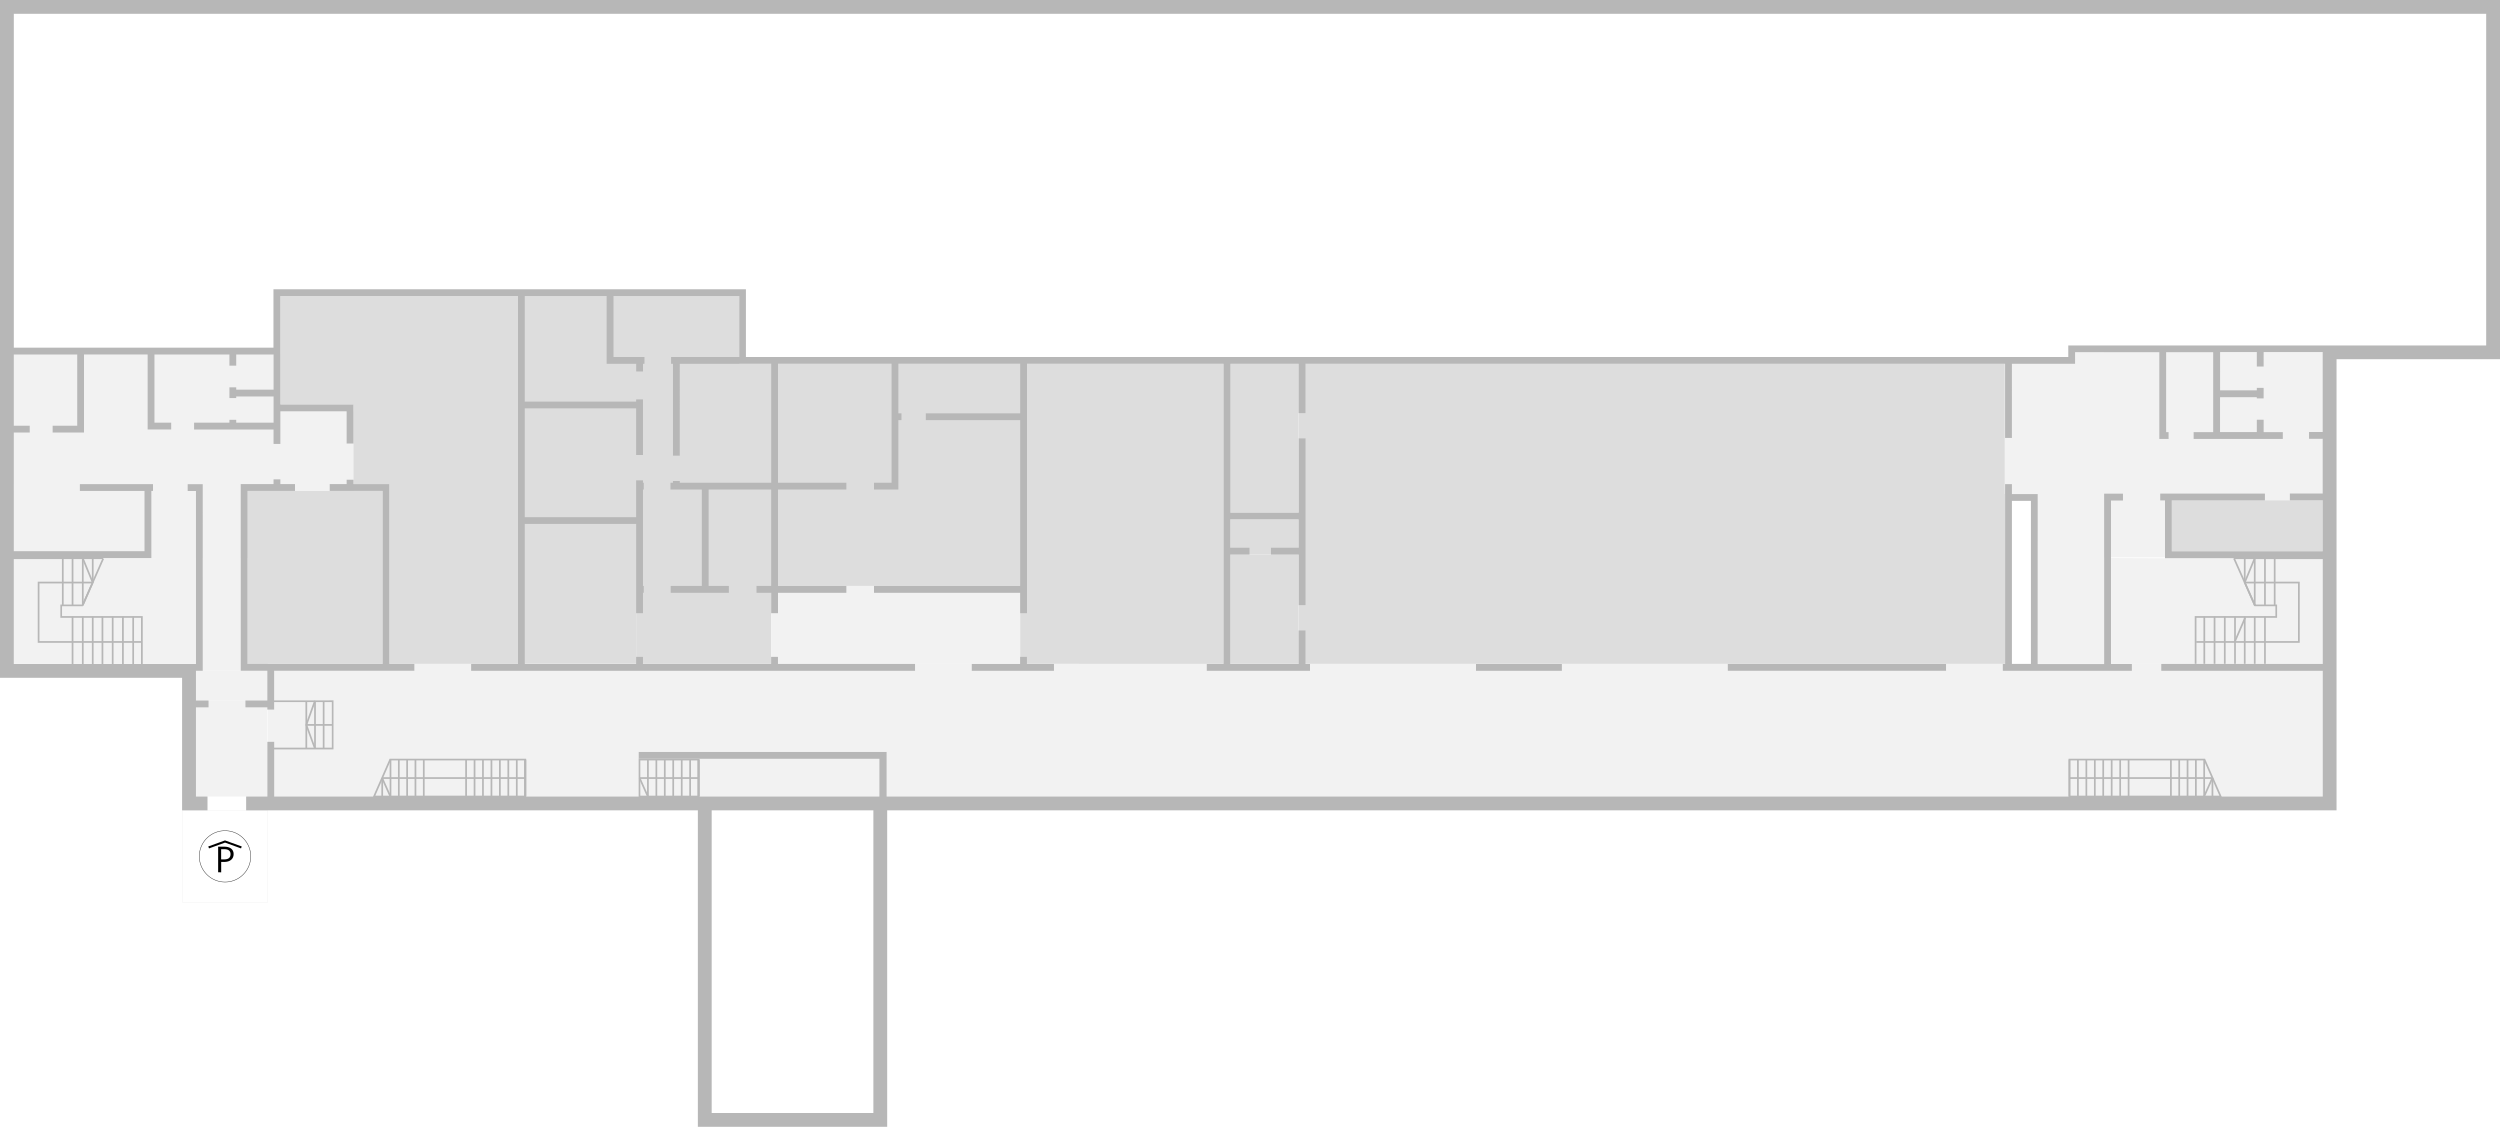 <svg id="Livello_1" data-name="Livello 1" xmlns="http://www.w3.org/2000/svg" xmlns:xlink="http://www.w3.org/1999/xlink" viewBox="0 0 5500 2479"><defs><pattern id="locale_tecnico-5_00000136405219" data-name="locale tecnico-5 00000136405219" width="57" height="57" patternTransform="matrix(-0.45, 0, 0, 0.45, -44810.59, 26158.75)" patternUnits="userSpaceOnUse" viewBox="0 0 57 57"><rect width="57" height="57" style="fill:none"/><rect width="57" height="57" style="fill:none"/><rect width="57" height="57" style="fill:none"/><rect width="57" height="57" style="fill:none"/><rect width="57" height="57" style="fill:none"/><rect width="57" height="57" style="fill:none"/><rect width="57" height="57" style="fill:none"/><rect width="57" height="57" style="fill:none"/><rect width="57" height="57" style="fill:none"/><rect width="57" height="57" style="fill:none"/><rect width="57" height="57" style="fill:none"/><rect width="57" height="57" style="fill:none"/><rect width="57" height="57" style="fill:none"/><rect width="57" height="57" style="fill:none"/><rect x="53" y="-53" width="60" height="58" style="fill:#f2f2f2"/><line x1="57" x2="114" y2="-57" style="fill:none;stroke:#ddd;stroke-linecap:square;stroke-linejoin:round;stroke-width:20px"/><rect x="-4" y="-53" width="60" height="58" style="fill:#f2f2f2"/><line x2="57" y2="-57" style="fill:none;stroke:#ddd;stroke-linecap:square;stroke-linejoin:round;stroke-width:20px"/><line x1="-57" y2="-57" style="fill:none;stroke:#ddd;stroke-linecap:square;stroke-linejoin:round;stroke-width:20px"/><rect x="53" y="4" width="60" height="58" style="fill:#f2f2f2"/><line x1="57" y1="57" x2="114" style="fill:none;stroke:#ddd;stroke-linecap:square;stroke-linejoin:round;stroke-width:20px"/><rect x="-4" y="4" width="60" height="58" style="fill:#f2f2f2"/><line y1="57" x2="57" style="fill:none;stroke:#ddd;stroke-linecap:square;stroke-linejoin:round;stroke-width:20px"/><line x1="-57" y1="57" style="fill:none;stroke:#ddd;stroke-linecap:square;stroke-linejoin:round;stroke-width:20px"/><line x1="57" y1="114" x2="114" y2="57" style="fill:none;stroke:#ddd;stroke-linecap:square;stroke-linejoin:round;stroke-width:20px"/><line y1="114" x2="57" y2="57" style="fill:none;stroke:#ddd;stroke-linecap:square;stroke-linejoin:round;stroke-width:20px"/><line x1="-57" y1="114" y2="57" style="fill:none;stroke:#ddd;stroke-linecap:square;stroke-linejoin:round;stroke-width:20px"/></pattern></defs><g id="pavimento_grigio" data-name="pavimento grigio"><rect x="4629.2" y="774.9" width="480.6" height="451.4" style="fill:#f2f2f2"/><rect id="grigio" x="30.4" y="780" width="586.4" height="447.8" style="fill:#f2f2f2"/></g><rect id="senza_codice" data-name="senza codice" x="431" y="1540.8" width="157.2" height="211.5" style="fill:#f2f2f2"/><polygon id="senza_codice-2" data-name="senza codice-2" points="431 1541.2 431 1475.8 446 1475.8 529.6 1475.8 544.6 1475.8 588.2 1475.8 588.2 1541.2 431 1541.2" style="fill:#f2f2f2"/><polygon id="locale_tecnico-2" data-name="locale tecnico-2" points="446 1088.11 446 1080.1 529.6 1080.1 529.6 1475.8 446 1475.8 446 1103.7 446 1088.11" style="fill:#f2f2f2"/><polygon id="locale_tecnico-5" data-name="locale tecnico-5" points="4426.3 1190 4426.3 1101.9 4468.1 1101.9 4468.1 1190 4468.1 1205 4468.1 1460.7 4426.3 1460.7 4426.3 1205 4426.3 1190" style="fill:url(#locale_tecnico-5_00000136405219)"/><rect id="locale_tecnico-10" data-name="locale tecnico-10" x="1565.7" y="1782.8" width="355.7" height="665.9" style="fill:url(#locale_tecnico-5_00000136405219)"/><polygon id="locale_tecnico-11" data-name="locale tecnico-11" points="4550.2 759.9 4550.2 785.4 1641.2 785.4 1641.2 636.3 601.9 636.3 601.9 764.9 213.5 764.9 30.4 764.9 30.4 30.4 5469.6 30.4 5469.6 759.9 4550.2 759.9" style="fill:url(#locale_tecnico-5_00000136405219)"/><g class="clickable" id="A2--1-30" data-name="customclass A2--1-30"><polygon points="2706.6 1127.8 2706.6 800.3 2708.9 800.3 2723.9 800.3 2832.4 800.3 2847.4 800.3 2857 800.3 2857 1127.8 2706.6 1127.8" style="fill:#ddd"/></g><g class="clickable" id="A2--1-22" data-name="customclass A2--1-22"><rect x="859.1" y="651.4" width="277.8" height="802.9" style="fill:none"/></g><g class="clickable" id="A2--1-21" data-name="customclass A2--1-21"><polyline points="777.6 904.8 777.6 1080.1 603.2 1080.1 603.2 948.54 603.2 932.14 603.2 904.8" style="fill:#f2f2f2"/></g><g class="clickable" id="A2--1-13" data-name="customclass A2--1-13"><rect x="30.4" y="779.9" width="139.5" height="156.7" style="fill:#f2f2f2"/></g><g class="clickable" id="A2--1-12" data-name="customclass A2--1-12"><polygon points="339.7 929.8 339.7 779.9 504.6 779.9 504.6 857.1 504.6 872 504.6 929.8 339.7 929.8" style="fill:#f2f2f2"/></g><g class="clickable" id="A2--1-12-2" data-name="customclass A2--1-12-2"><polygon points="519.6 929.8 519.6 872 601.8 872 601.8 889.8 601.8 904.8 601.8 929.8 519.6 929.8" style="fill:#f2f2f2"/></g><g class="clickable" id="A2--1-12-3" data-name="customclass A2--1-12-3"><rect x="519.6" y="779.9" width="82.2" height="77.2" style="fill:#f2f2f2"/></g><g class="clickable" id="A2--1-11" data-name="customclass A2--1-11"><rect x="30.4" y="950.8" width="578.39" height="114.3" style="fill:#f2f2f2"/></g><g class="clickable" id="A2--1-10-E" data-name="customclass A2--1-10-E"><polygon points="544.6 1460.7 544.6 1080.1 571.8 1080.1 601.8 1080.1 616.8 1080.1 762.6 1080.1 777.6 1080.1 841.6 1080.1 841.6 1460.7 603.2 1460.7 588.2 1460.7 544.6 1460.7" style="fill:#ddd"/></g><g class="clickable" id="A2--1-10-D" data-name="customclass A2--1-10-D"><polygon id="D" points="616.8 764.9 616.8 651.4 1139.6 651.4 1139.6 883.4 1139.6 898.5 1139.6 1137.8 1139.6 1152.8 1139.6 1460.7 1127.3 1460.7 856.6 1460.7 856.6 1080.1 856.6 1065.1 841.6 1065.1 777.6 1065.1 777.6 904.8 777.6 889.8 762.6 889.8 616.8 889.8 616.8 872 616.8 857.1 616.8 779.9 616.8 764.9" style="fill:#ddd"/></g><g class="clickable" id="A2--1-10-C" data-name="customclass A2--1-10-C"><rect x="1154.7" y="1152.6" width="244.8" height="307.8" style="fill:#ddd"/></g><g class="clickable" id="A2--1-10-B" data-name="customclass A2--1-10-B"><polygon points="1399.5 1152.7 1399.5 1460.7 1696.5 1460.7 1696.4 1289.1 2244.2 1289.1 2244.3 1460.7 2691.7 1460.8 2691.7 800.4 1626.4 800.3 1626.2 651.3 1154.7 651.4 1154.7 1152.7 1399.5 1152.7" style="fill:#ddd"/></g><g class="clickable" id="A2--1-09" data-name="customclass A2--1-09"><rect x="2706.6" y="1220" width="150.4" height="240.8" style="fill:#ddd"/></g><g class="clickable" id="A2--1-09-2" data-name="customclass A2--1-09-2"><rect x="2706.6" y="1142.8" width="150.4" height="77.2" style="fill:#ddd"/></g><g class="clickable" id="A2--1-08" data-name="customclass A2--1-08"><polygon points="2857.2 1058.3 2857.2 800.3 3330.31 800.3 3347.27 800.3 3441.46 800.3 3458.43 800.3 3958.29 800.3 3975.35 800.3 4080.85 800.3 4097.81 800.3 4411.3 800.3 4411.3 1460.7 2857.2 1460.7 2857.2 1220 2857.2 1205 2857.2 1142.8 2857.2 1127.8 2857.2 1073.3 2857.2 1058.3" style="fill:#ddd"/></g><g class="clickable" id="A2--1-06" data-name="customclass A2--1-06"><polygon points="4765.5 950.6 4765.5 774.9 4869.2 774.9 4869.2 858.9 4869.2 873.9 4869.2 950.6 4765.5 950.6" style="fill:#f2f2f2"/></g><g class="clickable" id="A2--1-05" data-name="customclass A2--1-05"><polygon points="4980 858.9 4980 774.9 5081.3 774.9 5096.2 774.9 5109.8 774.9 5109.8 790.3 5109.8 950.6 4980 950.6 4980 873.9 4980 858.9" style="fill:#f2f2f2"/></g><g class="clickable" id="A2--1-05-2" data-name="customclass A2--1-05-2"><rect x="4884.1" y="873.9" width="80.8" height="76.8" style="fill:#f2f2f2"/></g><g class="clickable" id="A2--1-05-3" data-name="customclass A2--1-05-3"><rect x="4884.1" y="774.9" width="80.8" height="84.1" style="fill:#f2f2f2"/></g><g class="clickable" id="A2--1-04" data-name="customclass A2--1-04"><rect x="4777.8" y="1101" width="332" height="112.2" style="fill:#ddd"/></g><g class="clickable" id="A2--1-03" data-name="customclass A2--1-03"><polygon points="4410.29 1086.9 4410.29 800.3 4463 800.3 4478 800.3 4550.3 800.3 4565.2 800.3 4565.2 785.4 4565.2 774.9 4750.6 774.9 4750.6 950.6 4750.6 965.7 4765.5 965.7 4869.2 965.7 4884.1 965.7 4965 965.7 4980 965.7 5109.8 965.7 5109.8 1086.1 4777.8 1086.1 4762.8 1086.1 4644.3 1086.1 4629.3 1086.1 4629.3 1101 4629.3 1190 4483.1 1190 4483.1 1101.9 4483.1 1086.9 4468.1 1086.9 4410.29 1086.9" style="fill:#f2f2f2"/></g><rect x="1696.45" y="1289.1" width="547.85" height="171.6" style="fill:#f2f2f2"/><g class="clickable" data-building-code="P1" id="A2--1-P1--1" data-floor-code="-1"><rect id="room-box-29" x="401.3" y="1782.8" width="187.6" height="202.3" style="fill:none;stroke:#f2f2f2;stroke-miterlimit:10"/><path d="M495,1827.6a56.31,56.31,0,0,0-56.5,56.12v.08h0v.1a56.55,56.55,0,0,0,113.1.1h0v-.1a56.36,56.36,0,0,0-56.42-56.3H495" transform="translate(0 0)" style="fill:#fff;stroke:#303030"/><path d="M486.5,1890.7h6.6c9.9,0,14.1-4.1,14.1-11.6,0-6.4-3.8-10.9-13.8-10.9h-6.9Zm-6.6,28.3v-56.3h14.2c11.4,0,19.9,5.5,19.9,16.2s-7.7,17.4-20.8,17.4h-6.6v22.8Zm50.4-52.5-35.2-12.8-35.3,12.8-1.6-4.3,36.8-13.3,36.8,13.3Z" transform="translate(0 0)"/></g><g class="clickable" id="A2--1-LIFT-D" data-name="customclass A2--1-LIFT-D"><rect id="a-2" x="4483" y="1101" width="146.2" height="359.7" style="fill:#f2f2f2"/></g><g class="clickable" id="A2--1-STAIR-D" data-name="customclass A2--1-STAIR-D"><polygon points="4777.8 1228.2 5109.8 1228.2 5109.8 1460.7 4644.3 1460.7 4644.3 1227.6 4777.8 1228.2" style="fill:#f2f2f2"/><g id="scala-2"><rect x="4898.56" y="1383.87" width="58.4" height="3.8" transform="translate(1706.54 5364.08) rotate(-66.71)" style="fill:#b7b7b7"/><polygon points="5130.1 1465.4 4828.4 1465.4 4828.4 1355.4 5005.9 1355.4 5005.9 1333.7 4960 1333.7 4960 1330 5009.6 1330 5009.6 1359.2 4832.2 1359.2 4832.2 1461.7 5126.4 1461.7 5126.4 1230 4914.1 1230 4914.1 1226.3 5130.1 1226.3 5130.1 1465.4" style="fill:#b7b7b7"/><polygon points="5059.4 1414.2 4831.6 1414.2 4831.6 1410.4 5055.6 1410.4 5055.6 1283.5 4938.2 1283.5 4938.2 1279.7 5059.4 1279.7 5059.4 1414.2" style="fill:#b7b7b7"/><rect x="4958.5" y="1356.5" width="3.8" height="107.9" style="fill:#b7b7b7"/><rect x="4981" y="1356.5" width="3.8" height="107.9" style="fill:#b7b7b7"/><rect x="4936.5" y="1356.5" width="3.8" height="107.9" style="fill:#b7b7b7"/><rect x="5002.4" y="1228.2" width="3.8" height="103.7" style="fill:#b7b7b7"/><rect x="4981" y="1228.2" width="3.8" height="103.7" style="fill:#b7b7b7"/><rect x="4958.5" y="1228.2" width="3.8" height="103.7" style="fill:#b7b7b7"/><rect x="4936.5" y="1228.2" width="3.8" height="52.9" style="fill:#b7b7b7"/><polygon points="4958.6 1332.1 4936.4 1281.5 4958.6 1227.4 4962.1 1228.9 4940.5 1281.4 4962 1330.6 4958.6 1332.1" style="fill:#b7b7b7"/><rect x="4847.6" y="1356.5" width="3.8" height="107.9" style="fill:#b7b7b7"/><rect x="4892.6" y="1356.5" width="3.8" height="107.9" style="fill:#b7b7b7"/><rect x="4870.1" y="1356.5" width="3.8" height="107.9" style="fill:#b7b7b7"/><rect x="4915.1" y="1356.5" width="3.8" height="107.9" style="fill:#b7b7b7"/><rect x="4936.29" y="1224.32" width="3.8" height="113.2" transform="translate(-94.22 2118.41) rotate(-23.99)" style="fill:#b7b7b7"/></g></g><g class="clickable" id="A2--1-LIFT-C" data-name="customclass A2--1-LIFT-C"><rect id="a" x="30.4" y="1080.1" width="287.5" height="132.6" style="fill:#f2f2f2"/></g><g class="clickable" id="A2--1-STAIR-C" data-name="customclass A2--1-STAIR-C"><polygon points="431 1226.7 431 1460.7 400.6 1460.7 30.4 1460.7 30.4 1227.8 175.7 1227.8 190.8 1227.8 317.9 1227.8 332.9 1227.8 431 1226.7" style="fill:#f2f2f2"/><g id="scala"><polygon points="314 1465.4 12.3 1465.4 12.3 1226.3 226.7 1226.3 226.7 1230 16.1 1230 16.1 1461.7 310.2 1461.7 310.2 1359.2 132.8 1359.2 132.8 1330 182.4 1330 182.4 1333.7 136.5 1333.7 136.5 1355.4 314 1355.4 314 1465.4" style="fill:#b7b7b7"/><polygon points="310.8 1414.2 83 1414.2 83 1279.7 204.2 1279.7 204.2 1283.5 86.8 1283.5 86.8 1410.4 310.8 1410.4 310.8 1414.2" style="fill:#b7b7b7"/><rect x="180.2" y="1356.5" width="3.8" height="107.9" style="fill:#b7b7b7"/><rect x="157.7" y="1356.5" width="3.8" height="107.9" style="fill:#b7b7b7"/><rect x="202.1" y="1356.5" width="3.8" height="107.9" style="fill:#b7b7b7"/><rect x="136.2" y="1228.2" width="3.8" height="103.7" style="fill:#b7b7b7"/><rect x="157.7" y="1228.2" width="3.8" height="103.7" style="fill:#b7b7b7"/><rect x="180.2" y="1228.2" width="3.8" height="103.7" style="fill:#b7b7b7"/><rect x="202.1" y="1228.2" width="3.8" height="52.9" style="fill:#b7b7b7"/><polygon points="183.8 1332.1 180.4 1330.6 201.9 1281.4 180.3 1228.9 183.8 1227.4 206 1281.5 183.8 1332.1" style="fill:#b7b7b7"/><rect x="291.1" y="1356.5" width="3.8" height="107.9" style="fill:#b7b7b7"/><rect x="246" y="1356.5" width="3.8" height="107.9" style="fill:#b7b7b7"/><rect x="268.5" y="1356.5" width="3.8" height="107.9" style="fill:#b7b7b7"/><rect x="223.5" y="1356.5" width="3.8" height="107.9" style="fill:#b7b7b7"/><rect x="148.6" y="1278.12" width="111.9" height="3.8" transform="translate(-1049.45 951.72) rotate(-66.25)" style="fill:#b7b7b7"/></g></g><g class="clickable" id="A2--1-STAIR-A" data-name="customclass A2--1-STAIR-A"><polygon points="588.9 1529.44 588.9 1460.4 828.06 1460.4 843.1 1460.4 1114.66 1460.4 1127 1460.4 1142.05 1460.4 1387.63 1460.4 1402.67 1460.4 1685.57 1460.4 1700.72 1460.4 2235.21 1460.4 2250.16 1460.4 2683.93 1460.4 2698.97 1460.4 2849.85 1460.4 2864.9 1460.4 4240.45 1460.4 4255.5 1460.4 4409.08 1460.4 4424.13 1460.4 4466.06 1460.4 4481.11 1460.4 4627.77 1460.4 4642.82 1460.4 5109.8 1460.4 5109.8 1752.4 3222.13 1752.4 2901.72 1752.4 1941.68 1752.4 1911.18 1752.4 1725.3 1752.4 1710.15 1752.4 1554.45 1752.4 1523.86 1752.4 588.9 1752.4 588.9 1545.17 588.9 1529.44" style="fill:#f2f2f2"/></g><g id="muri"><path d="M4258.1,800.3h153.1V963.4h15V800.3h139V774.9h185.3V965.7h20.4v-15h-5.4V774.9H4869V950.7h-43v15h196.2v-15H4980V923.4h-15v27.2h-80.9V873.8H4965v2.7h15V853.3h-15v5.4h-80.8V774.6H4965v31.8h15V774.6h129.9V950.4h-30v15h30v120.4h-72.2v15h72.2V1213h-332V1100.9h204.9v-15H4752.5v15H4763v127.2h347v232.6H4754.8v15H5110v276.6H603.2V1631.9h-15v120.4H541.5v30.4h993.8V2479h416.5V1782.8H5140.4V790.3H5500V0H0V1491.2H400.6v291.6h55.9v-30.5H431.1V1556.1h27.7v-15H431.1v-65.4h15l-.1-410.5H412.9v15h18.2v380.6H30.4v-233H333V1080.1h3.6v-15H175.7v15H317.9v132.6H30.4V951.6h35v-15h-35V780H169.9V936.6H115.8v15h69V780h140V944.8h51.8v-15H339.8V780H504.7v24.5h15V780h82.2v77.2H519.7v-5h-15v23.6h15v-3.6h82.2v57.7H519.7v-6.4h-15v6.4H427v15H601.8v31.8h15V904.9H762.6v70.8h15V889.8H616.8V651.3h522.8v809.4H1036.5v15h976.6v-15H1711.5v-15.6h-15v15.6h-282v-15.6h-15v15.6H1154.7v-308h244.8V1349h15v-45h1.8v-15h-1.8V1077h1.8v-15h-1.8v-5.3h-15v81.1H1154.7V898.4h244.8V1001h15V878.7h-15v4.8H1154.7V651.4h179.9v149h65v16.8h15V800.4h3.2v-15h-68.1v-134h276.6v134H1476.4v15h4.1v202.1h15V800.3h201.2V1062H1495.5v-3.8h-15v3.8H1475v15h69v212.1h-68.5v15h128v-15H1559V1077h137.6v212.1h-32.3v15h32.3v45h15v-45H1862v-15H1711.6V1077H1862v-15H1711.6V800.3h249.9V1062h-38.7v15h53.6V924.3h6.8v-15h-6.8v-109h268v109H2036.8v15h207.6v364.8H1922.8v15h321.6v45h15V800.4h432.3v660.4h-36.8v15H2882v-15h-10V1387h-15v73.8H2706.7V1220h42.2v-15h-42.2v-62.3h150.4V1205h-61v15h61.1v111.3h15V964.5h-15v163.3H2706.9V800.3H2857V908.9h15V800.3ZM1565.7,2448.6V1782.7h355.7v665.9ZM5469.6,760H4550.2v25.4H1641v-149H601.6V764.9l-571.2-.1V30.4H5469.6Z" transform="translate(0 0)" style="fill:#b7b7b7"/><polygon points="4243.2 1460.7 3801.2 1460.7 3801.2 1475.7 4281.3 1475.7 4281.3 1460.7 4258.1 1460.7 4243.2 1460.7" style="fill:#b7b7b7"/><line x1="1155.5" y1="1671" x2="1155.5" y2="1752.4" style="fill:none;stroke:#b7b7b7;stroke-miterlimit:10;stroke-width:5px"/><path d="M1157.4,1754.3H819.9l37.3-85.1h300.2Zm-331.7-3.8h328v-77.6h-294Z" transform="translate(0 0)" style="fill:#b7b7b7"/><rect x="841.2" y="1709.8" width="314.8" height="3.8" style="fill:#b7b7b7"/><rect x="930.4" y="1671" width="3.8" height="81.4" style="fill:#b7b7b7"/><rect x="912.1" y="1671" width="3.8" height="81.4" style="fill:#b7b7b7"/><rect x="893.8" y="1671" width="3.8" height="81.4" style="fill:#b7b7b7"/><rect x="875.5" y="1671" width="3.8" height="81.4" style="fill:#b7b7b7"/><rect x="857.2" y="1671" width="3.8" height="81.4" style="fill:#b7b7b7"/><rect x="839" y="1711.5" width="3.8" height="40.9" style="fill:#b7b7b7"/><rect x="847.85" y="1709.65" width="3.8" height="44.6" transform="translate(-633.14 497.95) rotate(-24.1)" style="fill:#b7b7b7"/><rect x="1135" y="1671" width="3.8" height="81.4" style="fill:#b7b7b7"/><rect x="1116.4" y="1671" width="3.8" height="81.4" style="fill:#b7b7b7"/><rect x="1097.8" y="1671" width="3.8" height="81.4" style="fill:#b7b7b7"/><rect x="1079.3" y="1671" width="3.8" height="81.4" style="fill:#b7b7b7"/><rect x="1060.6" y="1671" width="3.8" height="81.4" style="fill:#b7b7b7"/><rect x="1042.1" y="1671" width="3.8" height="81.4" style="fill:#b7b7b7"/><rect x="1023.5" y="1671" width="3.8" height="81.4" style="fill:#b7b7b7"/><line x1="1536.9" y1="1671" x2="1536.9" y2="1752.4" style="fill:none;stroke:#b7b7b7;stroke-miterlimit:10;stroke-width:5px"/><path d="M1538.8,1754.3H1405v-85.1h133.8Zm-130.1-3.8H1535v-77.6H1408.7Z" transform="translate(0 0)" style="fill:#b7b7b7"/><rect x="1407.1" y="1709.8" width="128.7" height="3.8" style="fill:#b7b7b7"/><rect x="1414.33" y="1709.84" width="3.8" height="44.5" transform="translate(-582.24 726.13) rotate(-24.01)" style="fill:#b7b7b7"/><rect x="1516.4" y="1671" width="3.8" height="81.4" style="fill:#b7b7b7"/><rect x="1497.9" y="1671" width="3.8" height="81.4" style="fill:#b7b7b7"/><rect x="1479.2" y="1671" width="3.8" height="81.4" style="fill:#b7b7b7"/><rect x="1460.6" y="1671" width="3.8" height="81.4" style="fill:#b7b7b7"/><rect x="1442.1" y="1671" width="3.8" height="81.4" style="fill:#b7b7b7"/><rect x="1423.5" y="1671" width="3.8" height="81.4" style="fill:#b7b7b7"/><path d="M4888.4,1754.3H4550.9v-85.1h300.2Zm-333.8-3.8h328l-34-77.6h-294Z" transform="translate(0 0)" style="fill:#b7b7b7"/><rect x="4552.3" y="1709.8" width="314.8" height="3.8" style="fill:#b7b7b7"/><rect x="4774.1" y="1671" width="3.8" height="81.4" style="fill:#b7b7b7"/><rect x="4792.4" y="1671" width="3.8" height="81.4" style="fill:#b7b7b7"/><rect x="4810.7" y="1671" width="3.8" height="81.4" style="fill:#b7b7b7"/><rect x="4829" y="1671" width="3.8" height="81.4" style="fill:#b7b7b7"/><rect x="4847.3" y="1671" width="3.8" height="81.4" style="fill:#b7b7b7"/><rect x="4865.5" y="1711.5" width="3.8" height="40.9" style="fill:#b7b7b7"/><rect x="4835.84" y="1730.03" width="44.6" height="3.8" transform="translate(1294.1 5460.03) rotate(-65.91)" style="fill:#b7b7b7"/><rect x="4550.9" y="1671" width="3.8" height="81.4" style="fill:#b7b7b7"/><rect x="4569.5" y="1671" width="3.8" height="81.4" style="fill:#b7b7b7"/><rect x="4588.1" y="1671" width="3.8" height="81.4" style="fill:#b7b7b7"/><rect x="4606.7" y="1671" width="3.8" height="81.4" style="fill:#b7b7b7"/><rect x="4625.2" y="1671" width="3.8" height="81.4" style="fill:#b7b7b7"/><rect x="4643.8" y="1671" width="3.8" height="81.4" style="fill:#b7b7b7"/><rect x="4662.5" y="1671" width="3.8" height="81.4" style="fill:#b7b7b7"/><rect x="4681" y="1671" width="3.8" height="81.4" style="fill:#b7b7b7"/><polygon points="733.7 1648.7 595.7 1648.7 595.7 1644.9 730 1644.9 730 1544.6 599.8 1544.6 599.8 1540.9 733.7 1540.8 733.7 1648.7" style="fill:#b7b7b7"/><rect x="674.2" y="1592.9" width="57.2" height="3.8" style="fill:#b7b7b7"/><rect x="710.1" y="1542.7" width="3.8" height="104.1" style="fill:#b7b7b7"/><rect x="691.1" y="1542.7" width="3.8" height="104.1" style="fill:#b7b7b7"/><polygon points="691.1 1647.4 671.9 1594.8 691.1 1541.2 694.7 1542.5 675.9 1594.8 694.6 1646.2 691.1 1647.4" style="fill:#b7b7b7"/><rect x="672" y="1542.8" width="3.8" height="104.1" style="fill:#b7b7b7"/><polygon points="1950.5 1756 1934.7 1756 1934.7 1669.3 1405.2 1669.3 1405.2 1654.3 1950.5 1654.3 1950.5 1756" style="fill:#b7b7b7"/><polygon points="540 1541.1 540 1556.1 588.1 1556.1 588.1 1561.1 603.1 1561.1 603.1 1475.6 911.6 1475.6 911.6 1460.6 856.6 1460.6 856.6 1065 777.6 1065 777.6 1055.4 762.6 1055.4 762.6 1065 725.4 1065 725.4 1080 841.7 1080 841.7 1460.6 544.6 1460.6 544.6 1080 649 1080 649 1065 616.8 1065 616.8 1054.6 601.8 1054.6 601.8 1065 529.6 1065 529.6 1475.7 588.1 1475.7 588.1 1541.1 540 1541.1" style="fill:#b7b7b7"/><path d="M4483,1101.9v-15h-56.8v-21.8h-15v395.7h-5v15h283.9v-15h-45.9V1101.1h26.3v-15h-41.4v374.8H4482.9Zm-15,88.1v270.7h-41.8V1101.9H4468Z" transform="translate(0 0)" style="fill:#b7b7b7"/><rect x="3247.2" y="1460.8" width="188.9" height="15" style="fill:#b7b7b7"/><polygon points="2244.3 1475.8 2259.2 1475.8 2318.7 1475.8 2318.7 1460.7 2259.2 1460.7 2259.2 1445.1 2244.3 1445.1 2244.3 1460.7 2137.9 1460.7 2137.9 1475.8 2244.3 1475.8" style="fill:#b7b7b7"/></g></svg>